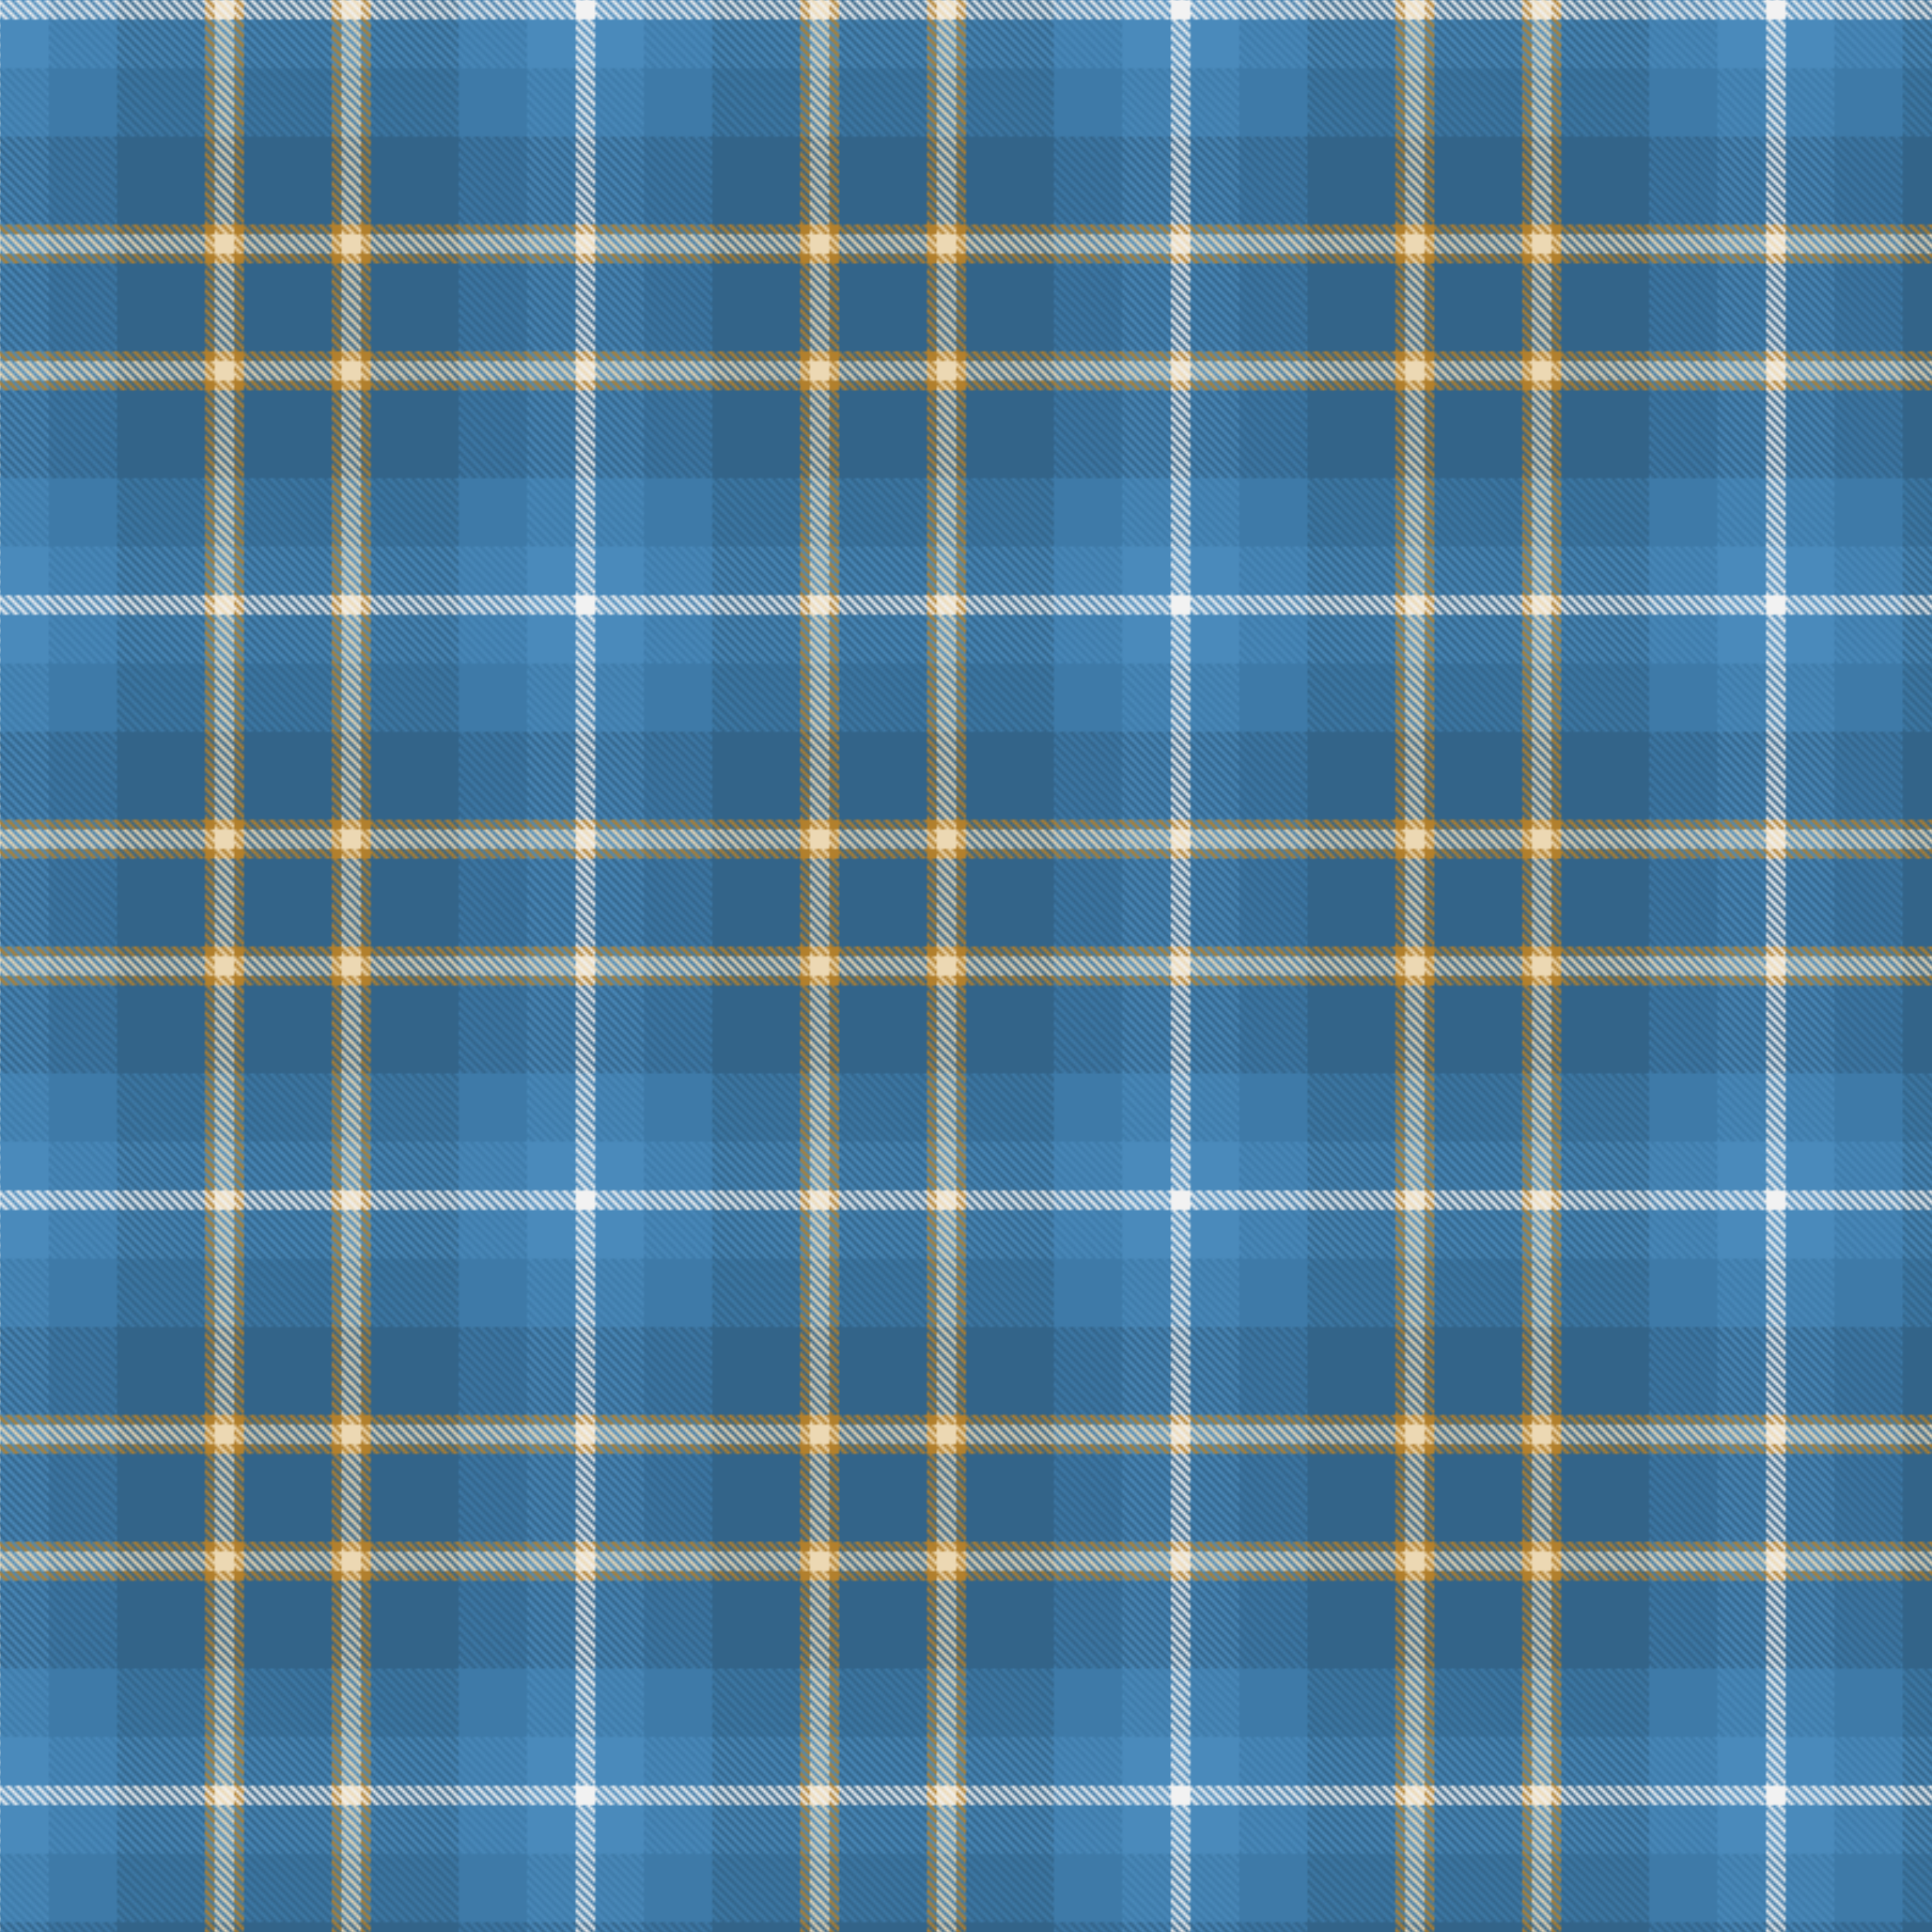 <?xml version="1.0" encoding="UTF-8" standalone="no"?>
<svg xmlns="http://www.w3.org/2000/svg" xmlns:xlink="http://www.w3.org/1999/xlink" viewBox="0 0 792 792" version="1.1" id="tartan-svg" preserveAspectRatio="xMidYMid meet">
  <defs>
    <!-- Tartan color palette -->
    <style>
      .W  { fill: #F2F2F2; }  /* White */
      .LB { fill: #4A8ABB; }  /* Light Blue */
      .MB { fill: #3E7AA8; }  /* Medium Blue */
      .DB { fill: #336489; }  /* Dark Blue */
      .Y  { fill: #ECD8B3; }  /* Gold */
      .DY { fill: #B2802D; }  /* Dark Gold */
      .LY { fill: #F6EEDD; }  /* Light Yellow */
      #threadcounts rect { shape-rendering:crispEdges; }
      #weave rect { shape-rendering:crispEdges; }
    </style>
    <!-- Diagonal weave grain pattern for texture -->
    <pattern id="weaveGrain" patternUnits="userSpaceOnUse" width="8" height="8" patternTransform="scale(0.5)">
      <polygon points="0,4 0,8 8,0 4,0" fill="white"/>
      <polygon points="4,8 8,8 8,4" fill="white"/>
    </pattern>
    <!-- Apply weave grain as a mask over vertical stripes -->
    <mask id="weave">
      <rect width="100%" height="100%" fill="url(#weaveGrain)"/>
    </mask>
    <!-- Full tartan pattern using class-based sett and mask -->
    <g id="threadcounts">
      <rect class="W" y="0" height="8" width="100%"/>
      <rect class="LB" y="8" height="20" width="100%"/>
      <rect class="MB" y="28" height="28" width="100%"/>
      <rect class="DB" y="56" height="36" width="100%"/>
      <rect class="DY" y="92" height="4" width="100%"/>
      <rect class="Y" y="96" height="8" width="100%"/>
      <rect class="DY" y="104" height="4" width="100%"/>
      <rect class="DB" y="108" height="36" width="100%"/>
      <rect class="DY" y="144" height="4" width="100%"/>
      <rect class="Y" y="148" height="8" width="100%"/>
      <rect class="DY" y="156" height="4" width="100%"/>
      <rect class="DB" y="160" height="36" width="100%"/>
      <rect class="MB" y="196" height="28" width="100%"/>
      <rect class="LB" y="224" height="20" width="100%"/>
    </g>
    <pattern id="settHorizontal" patternUnits="userSpaceOnUse" patternContentUnits="userSpaceOnUse" width="244" height="244">
      <use href="#threadcounts" x="0" y="0"/>
    </pattern>
    <pattern id="settVertical" patternUnits="userSpaceOnUse" patternContentUnits="userSpaceOnUse" width="244" height="244">
      <use href="#threadcounts" x="0" y="0" transform="rotate(90 122 122)" mask="url(#weave)"/>
    </pattern>
    <pattern id="fullSett" patternUnits="userSpaceOnUse" patternContentUnits="userSpaceOnUse" width="244" height="244">
      <rect fill="url(#settHorizontal)" width="100%" height="100%"/>
      <rect fill="url(#settVertical)" width="100%" height="100%"/>
    </pattern>
  </defs>
  <!-- Responsive rendering of pattern -->
  <rect fill="url(#fullSett)" width="100%" height="100%"/>
</svg>
